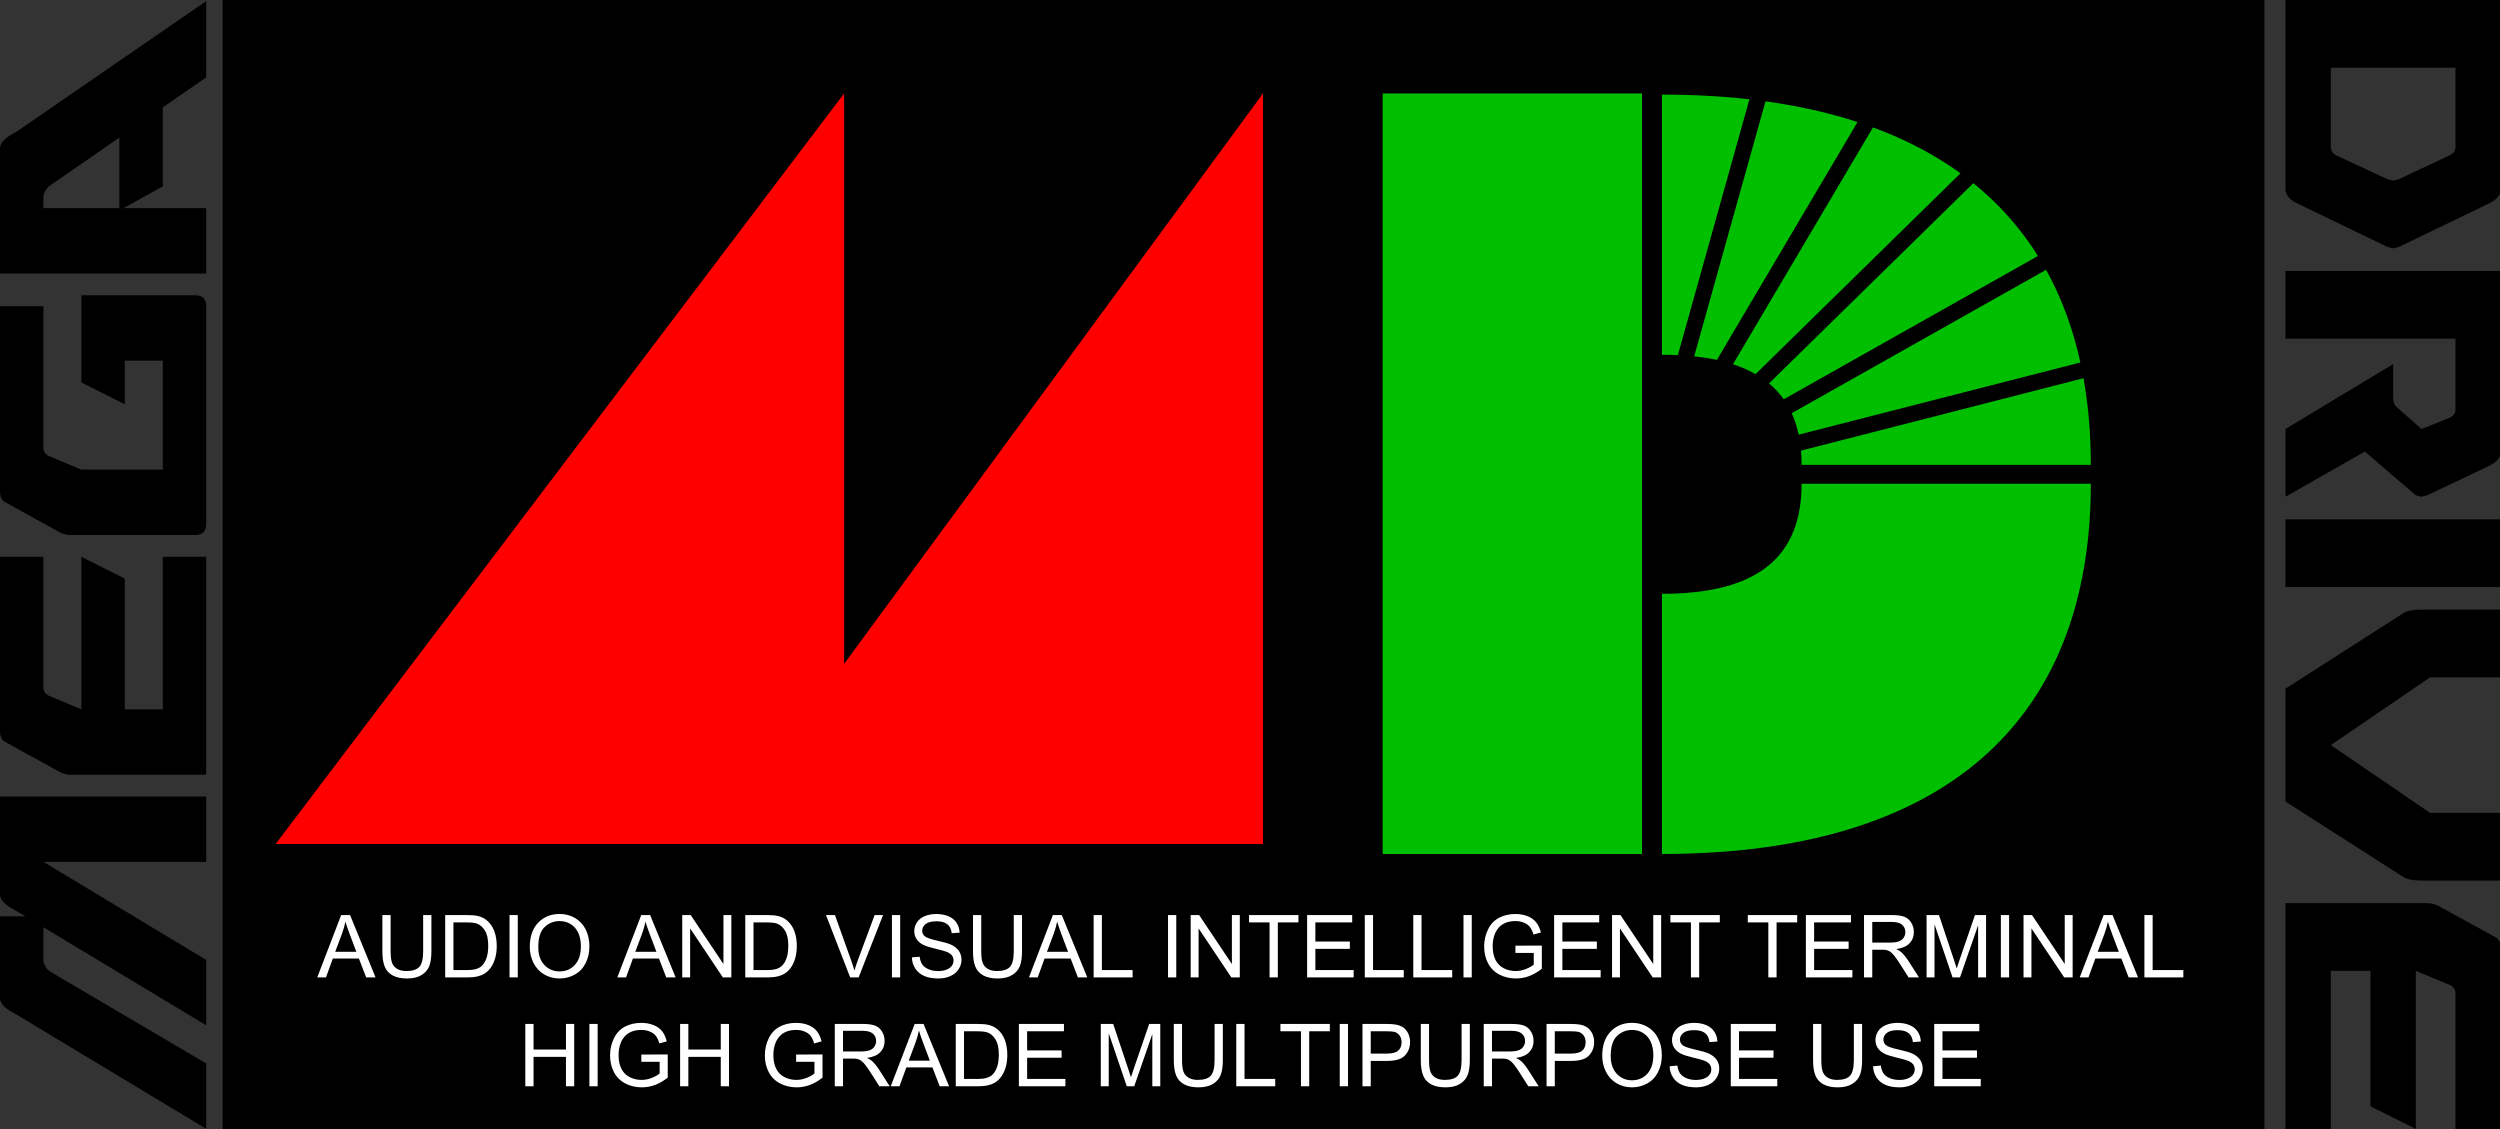 <?xml version="1.0" encoding="UTF-8" standalone="no"?>
<!-- Created with Inkscape (http://www.inkscape.org/) -->

<svg
   xmlns:dc="http://purl.org/dc/elements/1.1/"
   xmlns:cc="http://creativecommons.org/ns#"
   xmlns:rdf="http://www.w3.org/1999/02/22-rdf-syntax-ns#"
   xmlns:svg="http://www.w3.org/2000/svg"
   xmlns="http://www.w3.org/2000/svg"
   xmlns:sodipodi="http://sodipodi.sourceforge.net/DTD/sodipodi-0.dtd"
   xmlns:inkscape="http://www.inkscape.org/namespaces/inkscape"
   version="1.0"
   width="623.886"
   height="281.827"
   id="svg8071"
   sodipodi:version="0.32"
   inkscape:version="0.91 r13725"
   sodipodi:docname="logo_megadriveJP.svg"
   inkscape:output_extension="org.inkscape.output.svg.inkscape">
  <rect width="100%" height="100%" fill="#333333" stroke="none"/>
  <sodipodi:namedview
     inkscape:window-height="975"
     inkscape:window-width="1680"
     inkscape:pageshadow="2"
     inkscape:pageopacity="0.0"
     guidetolerance="10.0"
     gridtolerance="10.0"
     objecttolerance="10.0"
     borderopacity="1.0"
     bordercolor="#666666"
     pagecolor="#ffffff"
     id="base"
     showgrid="false"
     inkscape:zoom="0.87195393"
     inkscape:cx="184.06935"
     inkscape:cy="140.91333"
     inkscape:window-x="1671"
     inkscape:window-y="-9"
     inkscape:current-layer="svg8071"
     inkscape:window-maximized="1" />
  <defs
     id="defs8342">
    <inkscape:perspective
       sodipodi:type="inkscape:persp3d"
       inkscape:vp_x="0 : 140.91333 : 1"
       inkscape:vp_y="0 : 1000 : 0"
       inkscape:vp_z="623.88617 : 140.91333 : 1"
       inkscape:persp3d-origin="311.94308 : 93.94222 : 1"
       id="perspective7046" />
  </defs>
  <path
     d="M 55.558,-3.8191672e-14 C 55.558,-3.8191672e-14 55.558,281.808 55.558,281.808 C 55.558,281.808 565.105,281.808 565.105,281.808 C 565.105,281.808 565.105,-3.8191672e-14 565.105,-3.8191672e-14 C 565.105,-3.8191672e-14 55.558,-3.8191672e-14 55.558,-3.8191672e-14"
     id="path8073"
     style="fill:#000000;fill-opacity:1;stroke:none" />
  <path
     d=""
     id="path8075"
     style="fill:#000000;fill-opacity:1;fill-rule:nonzero;stroke:none" />
  <path
     d=""
     id="path8079"
     style="fill:#ff0101;fill-opacity:1;fill-rule:nonzero;stroke:none" />
  <path
     d=""
     id="path8097"
     style="fill:#00be00;fill-opacity:1;fill-rule:nonzero;stroke:none" />
  <path
     d=""
     id="path8101"
     style="fill:#ffffff;fill-opacity:1;fill-rule:nonzero;stroke:none" />
  <path
     d=""
     id="path8105"
     style="fill:#ffffff;fill-opacity:1;fill-rule:nonzero;stroke:none" />
  <path
     d=""
     id="path8109"
     style="fill:#ffffff;fill-opacity:1;fill-rule:nonzero;stroke:none" />
  <path
     d=""
     id="path8113"
     style="fill:#ffffff;fill-opacity:1;fill-rule:nonzero;stroke:none" />
  <path
     d=""
     id="path8117"
     style="fill:#ffffff;fill-opacity:1;fill-rule:nonzero;stroke:none" />
  <path
     d=""
     id="path8123"
     style="fill:#ffffff;fill-opacity:1;fill-rule:nonzero;stroke:none" />
  <path
     d=""
     id="path8129"
     style="fill:#ffffff;fill-opacity:1;fill-rule:nonzero;stroke:none" />
  <path
     d=""
     id="path8135"
     style="fill:#ffffff;fill-opacity:1;fill-rule:nonzero;stroke:none" />
  <path
     d=""
     id="path8139"
     style="fill:#ffffff;fill-opacity:1;fill-rule:nonzero;stroke:none" />
  <path
     d=""
     id="path8145"
     style="fill:#ffffff;fill-opacity:1;fill-rule:nonzero;stroke:none" />
  <path
     d=""
     id="path8149"
     style="fill:#ffffff;fill-opacity:1;fill-rule:nonzero;stroke:none" />
  <path
     d=""
     id="path8153"
     style="fill:#ffffff;fill-opacity:1;fill-rule:nonzero;stroke:none" />
  <path
     d=""
     id="path8157"
     style="fill:#ffffff;fill-opacity:1;fill-rule:nonzero;stroke:none" />
  <path
     d=""
     id="path8161"
     style="fill:#ffffff;fill-opacity:1;fill-rule:nonzero;stroke:none" />
  <path
     d=""
     id="path8165"
     style="fill:#ffffff;fill-opacity:1;fill-rule:nonzero;stroke:none" />
  <path
     d=""
     id="path8169"
     style="fill:#ffffff;fill-opacity:1;fill-rule:nonzero;stroke:none" />
  <path
     d=""
     id="path8175"
     style="fill:#ffffff;fill-opacity:1;fill-rule:nonzero;stroke:none" />
  <path
     d=""
     id="path8183"
     style="fill:#ffffff;fill-opacity:1;fill-rule:nonzero;stroke:none" />
  <path
     d=""
     id="path8187"
     style="fill:#ffffff;fill-opacity:1;fill-rule:nonzero;stroke:none" />
  <path
     d=""
     id="path8191"
     style="fill:#ffffff;fill-opacity:1;fill-rule:nonzero;stroke:none" />
  <path
     d=""
     id="path8195"
     style="fill:#ffffff;fill-opacity:1;fill-rule:nonzero;stroke:none" />
  <path
     d=""
     id="path8199"
     style="fill:#ffffff;fill-opacity:1;fill-rule:nonzero;stroke:none" />
  <path
     d=""
     id="path8203"
     style="fill:#ffffff;fill-opacity:1;fill-rule:nonzero;stroke:none" />
  <path
     d=""
     id="path8207"
     style="fill:#ffffff;fill-opacity:1;fill-rule:nonzero;stroke:none" />
  <path
     d=""
     id="path8213"
     style="fill:#ffffff;fill-opacity:1;fill-rule:nonzero;stroke:none" />
  <path
     d=""
     id="path8217"
     style="fill:#ffffff;fill-opacity:1;fill-rule:nonzero;stroke:none" />
  <path
     d=""
     id="path8221"
     style="fill:#ffffff;fill-opacity:1;fill-rule:nonzero;stroke:none" />
  <path
     d=""
     id="path8227"
     style="fill:#ffffff;fill-opacity:1;fill-rule:nonzero;stroke:none" />
  <path
     d=""
     id="path8231"
     style="fill:#ffffff;fill-opacity:1;fill-rule:nonzero;stroke:none" />
  <path
     d=""
     id="path8235"
     style="fill:#ffffff;fill-opacity:1;fill-rule:nonzero;stroke:none" />
  <path
     d=""
     id="path8239"
     style="fill:#ffffff;fill-opacity:1;fill-rule:nonzero;stroke:none" />
  <path
     d=""
     id="path8243"
     style="fill:#ffffff;fill-opacity:1;fill-rule:nonzero;stroke:none" />
  <path
     d=""
     id="path8247"
     style="fill:#ffffff;fill-opacity:1;fill-rule:nonzero;stroke:none" />
  <path
     d=""
     id="path8251"
     style="fill:#ffffff;fill-opacity:1;fill-rule:nonzero;stroke:none" />
  <path
     d=""
     id="path8255"
     style="fill:#ffffff;fill-opacity:1;fill-rule:nonzero;stroke:none" />
  <path
     d=""
     id="path8259"
     style="fill:#ffffff;fill-opacity:1;fill-rule:nonzero;stroke:none" />
  <path
     d=""
     id="path8263"
     style="fill:#ffffff;fill-opacity:1;fill-rule:nonzero;stroke:none" />
  <path
     d=""
     id="path8267"
     style="fill:#ffffff;fill-opacity:1;fill-rule:nonzero;stroke:none" />
  <path
     d=""
     id="path8271"
     style="fill:#ffffff;fill-opacity:1;fill-rule:nonzero;stroke:none" />
  <path
     d=""
     id="path8275"
     style="fill:#ffffff;fill-opacity:1;fill-rule:nonzero;stroke:none" />
  <path
     d=""
     id="path8279"
     style="fill:#ffffff;fill-opacity:1;fill-rule:nonzero;stroke:none" />
  <path
     d=""
     id="path8283"
     style="fill:#ffffff;fill-opacity:1;fill-rule:nonzero;stroke:none" />
  <path
     d=""
     id="path8289"
     style="fill:#ffffff;fill-opacity:1;fill-rule:nonzero;stroke:none" />
  <path
     d=""
     id="path8293"
     style="fill:#ffffff;fill-opacity:1;fill-rule:nonzero;stroke:none" />
  <path
     d=""
     id="path8297"
     style="fill:#ffffff;fill-opacity:1;fill-rule:nonzero;stroke:none" />
  <path
     d=""
     id="path8301"
     style="fill:#ffffff;fill-opacity:1;fill-rule:nonzero;stroke:none" />
  <path
     d=""
     id="path8307"
     style="fill:#ffffff;fill-opacity:1;fill-rule:nonzero;stroke:none" />
  <path
     d=""
     id="path8311"
     style="fill:#ffffff;fill-opacity:1;fill-rule:nonzero;stroke:none" />
  <path
     d=""
     id="path8319"
     style="fill:#ffffff;fill-opacity:1;fill-rule:nonzero;stroke:none" />
  <path
     d=""
     id="path8323"
     style="fill:#ffffff;fill-opacity:1;fill-rule:nonzero;stroke:none" />
  <path
     d=""
     id="path8329"
     style="fill:#ffffff;fill-opacity:1;fill-rule:nonzero;stroke:none" />
  <path
     d=""
     id="path8333"
     style="fill:#ffffff;fill-opacity:1;fill-rule:nonzero;stroke:none" />
  <path
     transform="matrix(0,-1.002,0.998,0,0,0)"
     style="font-size:69.469px;font-style:normal;font-weight:normal;fill:#000000;fill-opacity:1;font-family:NiseMegaDrive"
     d="M -281.139,51.559 L -252.646,4.07 C -251.289,1.357 -249.932,5.4241121e-05 -248.575,2.682209e-06 L -228.223,2.682209e-06 L -228.223,6.309 L -226.866,4.07 C -225.51,1.357 -224.153,5.4241121e-05 -222.796,2.682209e-06 L -198.373,2.682209e-06 L -198.373,51.559 L -214.655,51.559 L -214.655,10.855 L -239.078,51.559 L -255.359,51.559 L -230.937,10.855 L -239.078,10.855 C -239.982,10.855 -240.887,11.307 -241.791,12.211 L -264.857,51.559 L -281.139,51.559 z M -176.664,31.207 L -176.664,40.704 L -138.674,40.704 L -138.674,51.559 L -192.946,51.559 L -192.946,17.639 C -192.946,16.734 -192.72,15.83 -192.268,14.925 L -184.805,1.357 C -184.353,0.452 -183.448,5.4241121e-05 -182.092,2.682209e-06 L -138.674,2.682209e-06 L -138.674,10.855 L -171.237,10.855 C -172.142,10.855 -172.82,11.307 -173.272,12.211 L -176.664,20.352 L -138.674,20.352 L -144.101,31.207 L -176.664,31.207 z M -116.965,40.704 L -89.828,40.704 L -89.828,31.207 L -100.683,31.207 L -95.255,20.352 L -73.546,20.352 L -73.546,48.845 C -73.547,50.654 -74.451,51.559 -76.26,51.559 L -130.533,51.559 C -132.342,51.559 -133.246,50.654 -133.246,48.845 L -133.246,17.639 C -133.246,16.734 -133.02,15.83 -132.568,14.925 L -125.105,1.357 C -124.653,0.452 -123.749,5.4241121e-05 -122.392,2.682209e-06 L -76.26,2.682209e-06 L -76.26,10.855 L -111.537,10.855 C -112.442,10.855 -113.12,11.307 -113.572,12.211 L -116.965,20.352 L -116.965,40.704 z M -0.279,51.559 L -19.274,51.559 L -26.736,40.704 L -46.41,40.704 L -51.837,30.868 L -51.837,51.559 L -68.119,51.559 L -68.119,2.682209e-06 L -36.913,2.682209e-06 C -35.556,5.4241121e-05 -34.199,1.357 -32.842,4.07 L -0.279,51.559 z M -34.267,29.85 L -46.41,12.211 C -47.315,11.307 -48.219,10.855 -49.124,10.855 L -51.837,10.855 L -51.837,29.85 L -34.267,29.85 z"
     id="text8337" />
  <path
     transform="matrix(0,0.998,-1.002,0,0,0)"
     style="font-size:72.268px;font-style:normal;font-weight:normal;fill:#000000;fill-opacity:1;font-family:NiseMegaDrive"
     d="M 16.938,-580.505 L 36.698,-580.505 C 37.639,-580.505 38.345,-580.929 38.816,-581.775 L 44.814,-594.62 L 45.167,-596.031 L 44.814,-597.443 L 38.816,-610.146 C 38.345,-611.087 37.639,-611.558 36.698,-611.558 L 16.938,-611.558 L 16.938,-580.505 z M 1.0751142e-05,-622.85 L 47.285,-622.85 C 48.696,-622.849 49.872,-621.908 50.813,-620.027 L 61.752,-597.443 L 62.105,-596.031 L 61.752,-594.62 L 50.813,-572.036 C 49.872,-570.154 48.696,-569.213 47.285,-569.213 L 1.0751142e-05,-569.213 L 1.0751142e-05,-622.85 z M 67.751,-622.85 L 112.918,-622.85 C 114.33,-622.849 115.506,-621.908 116.447,-620.027 L 123.857,-604.5 L 124.21,-603.089 L 123.857,-601.677 L 112.918,-588.974 L 124.21,-569.213 L 107.272,-569.213 L 91.04,-596.031 L 99.509,-596.031 C 100.45,-596.031 101.156,-596.267 101.626,-596.737 L 107.272,-603.089 L 104.449,-610.146 C 103.979,-611.087 103.273,-611.558 102.332,-611.558 L 84.689,-611.558 L 84.689,-569.213 L 67.751,-569.213 L 67.751,-622.85 z M 146.794,-569.213 L 129.856,-569.213 L 129.856,-622.85 L 146.794,-622.85 L 146.794,-569.213 z M 169.377,-605.206 L 186.315,-580.505 L 203.253,-605.206 L 203.253,-622.85 L 220.191,-622.85 L 220.191,-603.089 C 220.191,-601.207 219.955,-599.795 219.485,-598.854 L 200.43,-569.213 L 172.2,-569.213 L 153.145,-598.854 C 152.675,-599.795 152.44,-601.207 152.44,-603.089 L 152.44,-622.85 L 169.377,-622.85 L 169.377,-605.206 z M 242.774,-590.385 L 242.774,-580.505 L 282.296,-580.505 L 282.296,-569.213 L 225.837,-569.213 L 225.837,-604.5 C 225.837,-605.441 226.072,-606.382 226.542,-607.323 L 234.305,-621.438 C 234.776,-622.379 235.717,-622.849 237.128,-622.85 L 282.296,-622.85 L 282.296,-611.558 L 248.42,-611.558 C 247.479,-611.558 246.773,-611.087 246.303,-610.146 L 242.774,-601.677 L 282.296,-601.677 L 276.65,-590.385 L 242.774,-590.385 z"
     id="text8339" />
  <g
     transform="matrix(1.037,0,0,1.037,-80.535,-221.017)"
     id="g8899">
    <path
       d="M 143.99,416.235 C 143.99,416.235 280.799,235.624 280.799,235.624 C 280.799,235.624 280.799,372.888 280.799,372.888 C 280.799,372.888 381.605,235.624 381.605,235.624 C 381.605,235.624 381.605,416.235 381.605,416.235 C 381.605,416.235 143.99,416.235 143.99,416.235"
       id="path8077"
       style="fill:#ff0000;fill-opacity:1;stroke:none" />
    <path
       d="M 410.407,418.643 C 410.407,418.643 410.407,235.624 410.407,235.624 C 410.407,235.624 472.811,235.624 472.811,235.624 C 472.811,235.624 472.811,418.643 472.811,418.643 C 472.811,418.643 410.407,418.643 410.407,418.643"
       id="path8081"
       style="fill:#00be00;fill-opacity:1;stroke:none" />
    <path
       d="M 477.611,418.643 C 477.611,418.643 477.611,356.031 477.611,356.031 C 501.613,356.031 511.213,346.399 511.213,329.542 C 511.213,329.542 580.818,329.542 580.818,329.542 C 580.818,387.337 544.816,418.643 477.611,418.643"
       id="path8083"
       style="fill:#00be00;fill-opacity:1;stroke:none" />
    <path
       d="M 477.611,235.898 C 477.611,235.898 477.611,298.51 477.611,298.51 C 501.613,298.51 511.214,308.142 511.214,324.999 C 511.214,324.999 580.818,324.999 580.818,324.999 C 580.818,267.204 544.816,235.898 477.611,235.898"
       id="path8858"
       style="fill:#00be00;fill-opacity:1;stroke:none" />
    <path
       d="M 504.121,224.663 C 485.741,290.39 485.741,290.39 485.741,290.39 L 481.982,303.834"
       id="path8868"
       style="fill:none;fill-rule:evenodd;stroke:#000000;stroke-width:3.859;stroke-linecap:butt;stroke-linejoin:miter;stroke-miterlimit:4;stroke-dasharray:none;stroke-opacity:1" />
    <path
       d="M 531.675,234.452 C 496.966,293.166 496.966,293.166 496.966,293.166 L 489.867,305.176"
       id="path8870"
       style="fill:none;fill-rule:evenodd;stroke:#000000;stroke-width:3.859;stroke-linecap:butt;stroke-linejoin:miter;stroke-miterlimit:4;stroke-dasharray:none;stroke-opacity:1" />
    <path
       d="M 552.593,254.461 C 503.921,302.162 503.921,302.162 503.921,302.162 L 493.965,311.919"
       id="path8872"
       style="fill:none;fill-rule:evenodd;stroke:#000000;stroke-width:3.859;stroke-linecap:butt;stroke-linejoin:miter;stroke-miterlimit:4;stroke-dasharray:none;stroke-opacity:1" />
    <path
       d="M 573.978,273.631 C 514.66,307.067 514.66,307.067 514.66,307.067 L 502.527,313.906"
       id="path8874"
       style="fill:none;fill-rule:evenodd;stroke:#000000;stroke-width:3.859;stroke-linecap:butt;stroke-linejoin:miter;stroke-miterlimit:4;stroke-dasharray:none;stroke-opacity:1" />
    <path
       d="M 586.179,300.333 C 520.257,317.226 520.257,317.226 520.257,317.226 L 506.773,320.681"
       id="path8876"
       style="fill:none;fill-rule:evenodd;stroke:#000000;stroke-width:3.859;stroke-linecap:butt;stroke-linejoin:miter;stroke-miterlimit:4;stroke-dasharray:none;stroke-opacity:1" />
  </g>
  <path
     style="font-size:21.735px;font-style:normal;font-weight:normal;fill:#ffffff;fill-opacity:1;stroke:none;stroke-width:1px;stroke-linecap:butt;stroke-linejoin:miter;stroke-opacity:1;font-family:Bitstream Vera Sans"
     d="M 79.165,243.919 L 85.14,228.36 L 87.358,228.36 L 93.726,243.919 L 91.38,243.919 L 89.565,239.207 L 83.06,239.207 L 81.351,243.919 L 79.165,243.919 z M 83.654,237.53 L 88.929,237.53 L 87.305,233.221 C 86.81,231.912 86.442,230.837 86.201,229.995 C 86.003,230.992 85.724,231.983 85.363,232.966 L 83.654,237.53 z M 105.601,228.36 L 107.66,228.36 L 107.66,237.349 C 107.66,238.913 107.483,240.155 107.13,241.074 C 106.776,241.994 106.137,242.742 105.214,243.319 C 104.291,243.896 103.079,244.184 101.579,244.184 C 100.122,244.184 98.929,243.933 98.003,243.43 C 97.076,242.928 96.414,242.201 96.018,241.25 C 95.622,240.298 95.424,238.998 95.424,237.349 L 95.424,228.36 L 97.483,228.36 L 97.483,237.339 C 97.483,238.69 97.608,239.686 97.859,240.326 C 98.111,240.967 98.542,241.46 99.154,241.807 C 99.766,242.153 100.514,242.327 101.399,242.327 C 102.913,242.327 103.992,241.984 104.636,241.297 C 105.279,240.611 105.601,239.292 105.601,237.339 L 105.601,228.36 z M 111.099,243.919 L 111.099,228.36 L 116.458,228.36 C 117.668,228.36 118.591,228.435 119.228,228.583 C 120.12,228.788 120.88,229.16 121.51,229.698 C 122.331,230.391 122.944,231.277 123.351,232.356 C 123.758,233.435 123.961,234.668 123.961,236.055 C 123.961,237.236 123.823,238.283 123.548,239.196 C 123.272,240.109 122.918,240.864 122.486,241.462 C 122.055,242.06 121.582,242.53 121.07,242.873 C 120.557,243.216 119.937,243.476 119.212,243.653 C 118.487,243.83 117.654,243.919 116.713,243.919 L 111.099,243.919 z M 113.158,242.083 L 116.479,242.083 C 117.505,242.083 118.31,241.987 118.894,241.796 C 119.478,241.605 119.943,241.336 120.289,240.99 C 120.778,240.501 121.158,239.845 121.43,239.021 C 121.703,238.197 121.839,237.197 121.839,236.023 C 121.839,234.395 121.572,233.145 121.038,232.271 C 120.503,231.397 119.854,230.812 119.09,230.515 C 118.538,230.303 117.65,230.196 116.426,230.196 L 113.158,230.196 L 113.158,242.083 z M 127.156,243.919 L 127.156,228.36 L 129.215,228.36 L 129.215,243.919 L 127.156,243.919 z M 132.208,236.341 C 132.208,233.759 132.901,231.737 134.288,230.276 C 135.674,228.815 137.464,228.084 139.658,228.084 C 141.094,228.084 142.389,228.428 143.542,229.114 C 144.695,229.8 145.574,230.757 146.179,231.985 C 146.784,233.212 147.087,234.604 147.087,236.161 C 147.087,237.739 146.768,239.15 146.132,240.395 C 145.495,241.64 144.593,242.583 143.425,243.224 C 142.258,243.864 140.999,244.184 139.647,244.184 C 138.183,244.184 136.874,243.83 135.72,243.123 C 134.567,242.415 133.693,241.449 133.099,240.225 C 132.505,239.001 132.208,237.707 132.208,236.341 L 132.208,236.341 z M 134.33,236.373 C 134.33,238.248 134.834,239.725 135.842,240.804 C 136.851,241.883 138.115,242.422 139.637,242.422 C 141.186,242.422 142.461,241.877 143.462,240.788 C 144.464,239.698 144.964,238.152 144.964,236.15 C 144.964,234.884 144.75,233.778 144.322,232.834 C 143.894,231.889 143.268,231.157 142.444,230.637 C 141.619,230.117 140.694,229.857 139.668,229.857 C 138.211,229.857 136.957,230.357 135.906,231.358 C 134.855,232.36 134.33,234.031 134.33,236.373 L 134.33,236.373 z M 154.049,243.919 L 160.024,228.36 L 162.242,228.36 L 168.609,243.919 L 166.264,243.919 L 164.449,239.207 L 157.944,239.207 L 156.235,243.919 L 154.049,243.919 z M 158.538,237.53 L 163.812,237.53 L 162.189,233.221 C 161.693,231.912 161.326,230.837 161.085,229.995 C 160.887,230.992 160.607,231.983 160.247,232.966 L 158.538,237.53 z M 170.254,243.919 L 170.254,228.36 L 172.366,228.36 L 180.538,240.576 L 180.538,228.36 L 182.512,228.36 L 182.512,243.919 L 180.4,243.919 L 172.228,231.693 L 172.228,243.919 L 170.254,243.919 z M 185.983,243.919 L 185.983,228.36 L 191.342,228.36 C 192.552,228.36 193.475,228.435 194.112,228.583 C 195.003,228.788 195.764,229.16 196.394,229.698 C 197.214,230.391 197.828,231.277 198.235,232.356 C 198.642,233.435 198.845,234.668 198.845,236.055 C 198.845,237.236 198.707,238.283 198.431,239.196 C 198.155,240.109 197.802,240.864 197.37,241.462 C 196.938,242.06 196.466,242.53 195.953,242.873 C 195.44,243.216 194.821,243.476 194.096,243.653 C 193.371,243.83 192.538,243.919 191.597,243.919 L 185.983,243.919 z M 188.041,242.083 L 191.363,242.083 C 192.389,242.083 193.194,241.987 193.778,241.796 C 194.361,241.605 194.826,241.336 195.173,240.99 C 195.661,240.501 196.042,239.845 196.314,239.021 C 196.586,238.197 196.723,237.197 196.723,236.023 C 196.723,234.395 196.456,233.145 195.921,232.271 C 195.387,231.397 194.738,230.812 193.974,230.515 C 193.422,230.303 192.534,230.196 191.31,230.196 L 188.041,230.196 L 188.041,242.083 z M 212.164,243.919 L 206.136,228.36 L 208.365,228.36 L 212.408,239.663 C 212.734,240.569 213.006,241.418 213.225,242.21 C 213.466,241.361 213.746,240.512 214.064,239.663 L 218.267,228.36 L 220.368,228.36 L 214.276,243.919 L 212.164,243.919 z M 222.586,243.919 L 222.586,228.36 L 224.645,228.36 L 224.645,243.919 L 222.586,243.919 z M 227.563,238.92 L 229.505,238.75 C 229.597,239.529 229.811,240.167 230.148,240.666 C 230.484,241.165 231.005,241.568 231.713,241.876 C 232.42,242.184 233.216,242.337 234.101,242.337 C 234.886,242.337 235.58,242.221 236.181,241.987 C 236.782,241.754 237.23,241.434 237.523,241.027 C 237.817,240.62 237.964,240.176 237.964,239.695 C 237.964,239.207 237.822,238.78 237.539,238.416 C 237.256,238.052 236.789,237.746 236.138,237.498 C 235.721,237.335 234.798,237.082 233.369,236.739 C 231.939,236.396 230.938,236.072 230.365,235.768 C 229.622,235.379 229.069,234.896 228.704,234.319 C 228.34,233.743 228.158,233.097 228.158,232.383 C 228.158,231.597 228.381,230.863 228.826,230.18 C 229.272,229.498 229.923,228.979 230.779,228.626 C 231.635,228.272 232.587,228.095 233.634,228.095 C 234.787,228.095 235.804,228.281 236.685,228.652 C 237.566,229.024 238.243,229.57 238.717,230.292 C 239.191,231.014 239.446,231.831 239.482,232.743 L 237.508,232.892 C 237.401,231.909 237.042,231.166 236.43,230.663 C 235.818,230.161 234.914,229.91 233.719,229.91 C 232.474,229.91 231.566,230.138 230.997,230.594 C 230.427,231.051 230.142,231.601 230.142,232.245 C 230.142,232.804 230.344,233.263 230.747,233.624 C 231.143,233.985 232.178,234.355 233.851,234.733 C 235.525,235.112 236.673,235.443 237.295,235.726 C 238.201,236.143 238.869,236.672 239.301,237.312 C 239.733,237.953 239.948,238.69 239.948,239.525 C 239.948,240.353 239.711,241.133 239.237,241.865 C 238.763,242.597 238.082,243.167 237.194,243.574 C 236.306,243.981 235.307,244.184 234.196,244.184 C 232.788,244.184 231.609,243.979 230.657,243.568 C 229.705,243.158 228.959,242.541 228.418,241.717 C 227.876,240.892 227.592,239.96 227.563,238.92 L 227.563,238.92 z M 252.992,228.36 L 255.05,228.36 L 255.05,237.349 C 255.05,238.913 254.874,240.155 254.52,241.074 C 254.166,241.994 253.527,242.742 252.604,243.319 C 251.681,243.896 250.469,244.184 248.969,244.184 C 247.512,244.184 246.32,243.933 245.393,243.43 C 244.466,242.928 243.804,242.201 243.408,241.25 C 243.012,240.298 242.814,238.998 242.814,237.349 L 242.814,228.36 L 244.873,228.36 L 244.873,237.339 C 244.873,238.69 244.998,239.686 245.25,240.326 C 245.501,240.967 245.932,241.46 246.544,241.807 C 247.156,242.153 247.904,242.327 248.789,242.327 C 250.303,242.327 251.382,241.984 252.026,241.297 C 252.67,240.611 252.992,239.292 252.992,237.339 L 252.992,228.36 z M 256.78,243.919 L 262.755,228.36 L 264.973,228.36 L 271.341,243.919 L 268.996,243.919 L 267.181,239.207 L 260.675,239.207 L 258.967,243.919 L 256.78,243.919 z M 261.269,237.53 L 266.544,237.53 L 264.92,233.221 C 264.425,231.912 264.057,230.837 263.817,229.995 C 263.618,230.992 263.339,231.983 262.978,232.966 L 261.269,237.53 z M 272.922,243.919 L 272.922,228.36 L 274.981,228.36 L 274.981,242.083 L 282.644,242.083 L 282.644,243.919 L 272.922,243.919 z M 291.484,243.919 L 291.484,228.36 L 293.543,228.36 L 293.543,243.919 L 291.484,243.919 z M 297.141,243.919 L 297.141,228.36 L 299.253,228.36 L 307.424,240.576 L 307.424,228.36 L 309.398,228.36 L 309.398,243.919 L 307.286,243.919 L 299.115,231.693 L 299.115,243.919 L 297.141,243.919 z M 316.827,243.919 L 316.827,230.196 L 311.701,230.196 L 311.701,228.36 L 324.033,228.36 L 324.033,230.196 L 318.886,230.196 L 318.886,243.919 L 316.827,243.919 z M 326.198,243.919 L 326.198,228.36 L 337.448,228.36 L 337.448,230.196 L 328.257,230.196 L 328.257,234.962 L 336.864,234.962 L 336.864,236.787 L 328.257,236.787 L 328.257,242.083 L 337.809,242.083 L 337.809,243.919 L 326.198,243.919 z M 340.589,243.919 L 340.589,228.36 L 342.648,228.36 L 342.648,242.083 L 350.311,242.083 L 350.311,243.919 L 340.589,243.919 z M 352.688,243.919 L 352.688,228.36 L 354.747,228.36 L 354.747,242.083 L 362.409,242.083 L 362.409,243.919 L 352.688,243.919 z M 365.222,243.919 L 365.222,228.36 L 367.28,228.36 L 367.28,243.919 L 365.222,243.919 z M 378.18,237.816 L 378.18,235.991 L 384.77,235.98 L 384.77,241.754 C 383.759,242.56 382.715,243.167 381.64,243.574 C 380.564,243.981 379.46,244.184 378.328,244.184 C 376.8,244.184 375.412,243.857 374.163,243.202 C 372.914,242.548 371.971,241.602 371.335,240.363 C 370.698,239.125 370.379,237.742 370.379,236.214 C 370.379,234.7 370.696,233.286 371.329,231.974 C 371.962,230.662 372.873,229.687 374.062,229.05 C 375.251,228.413 376.62,228.095 378.169,228.095 C 379.294,228.095 380.311,228.277 381.22,228.642 C 382.129,229.006 382.842,229.514 383.359,230.165 C 383.875,230.815 384.268,231.664 384.537,232.712 L 382.68,233.221 C 382.446,232.429 382.156,231.806 381.809,231.353 C 381.463,230.9 380.967,230.538 380.324,230.265 C 379.68,229.993 378.965,229.857 378.18,229.857 C 377.239,229.857 376.425,230 375.739,230.287 C 375.053,230.573 374.499,230.95 374.078,231.417 C 373.657,231.884 373.33,232.397 373.096,232.956 C 372.7,233.918 372.502,234.962 372.502,236.086 C 372.502,237.473 372.741,238.634 373.218,239.567 C 373.696,240.501 374.391,241.195 375.304,241.648 C 376.216,242.1 377.186,242.327 378.212,242.327 C 379.103,242.327 379.973,242.155 380.822,241.812 C 381.671,241.469 382.315,241.103 382.754,240.714 L 382.754,237.816 L 378.18,237.816 z M 387.837,243.919 L 387.837,228.36 L 399.087,228.36 L 399.087,230.196 L 389.896,230.196 L 389.896,234.962 L 398.503,234.962 L 398.503,236.787 L 389.896,236.787 L 389.896,242.083 L 399.448,242.083 L 399.448,243.919 L 387.837,243.919 z M 402.292,243.919 L 402.292,228.36 L 404.404,228.36 L 412.576,240.576 L 412.576,228.36 L 414.55,228.36 L 414.55,243.919 L 412.438,243.919 L 404.266,231.693 L 404.266,243.919 L 402.292,243.919 z M 421.979,243.919 L 421.979,230.196 L 416.853,230.196 L 416.853,228.36 L 429.185,228.36 L 429.185,230.196 L 424.038,230.196 L 424.038,243.919 L 421.979,243.919 z M 441.294,243.919 L 441.294,230.196 L 436.168,230.196 L 436.168,228.36 L 448.5,228.36 L 448.5,230.196 L 443.353,230.196 L 443.353,243.919 L 441.294,243.919 z M 450.665,243.919 L 450.665,228.36 L 461.915,228.36 L 461.915,230.196 L 452.724,230.196 L 452.724,234.962 L 461.331,234.962 L 461.331,236.787 L 452.724,236.787 L 452.724,242.083 L 462.275,242.083 L 462.275,243.919 L 450.665,243.919 z M 465.173,243.919 L 465.173,228.36 L 472.071,228.36 C 473.458,228.36 474.512,228.5 475.234,228.78 C 475.955,229.059 476.532,229.553 476.963,230.26 C 477.395,230.968 477.611,231.749 477.611,232.605 C 477.611,233.709 477.254,234.64 476.539,235.397 C 475.824,236.154 474.721,236.635 473.228,236.84 C 473.773,237.102 474.186,237.36 474.469,237.615 C 475.071,238.167 475.64,238.856 476.178,239.684 L 478.884,243.919 L 476.295,243.919 L 474.236,240.682 C 473.635,239.748 473.139,239.033 472.75,238.538 C 472.361,238.043 472.013,237.696 471.705,237.498 C 471.397,237.3 471.084,237.162 470.766,237.084 C 470.532,237.035 470.15,237.01 469.619,237.01 L 467.232,237.01 L 467.232,243.919 L 465.173,243.919 z M 467.232,235.227 L 471.657,235.227 C 472.598,235.227 473.334,235.13 473.865,234.935 C 474.395,234.74 474.798,234.429 475.074,234.001 C 475.35,233.573 475.488,233.108 475.488,232.605 C 475.488,231.87 475.221,231.265 474.687,230.791 C 474.153,230.317 473.309,230.08 472.156,230.08 L 467.232,230.08 L 467.232,235.227 z M 480.784,243.919 L 480.784,228.36 L 483.883,228.36 L 487.566,239.376 C 487.905,240.402 488.153,241.17 488.308,241.679 C 488.485,241.113 488.761,240.282 489.136,239.185 L 492.861,228.36 L 495.631,228.36 L 495.631,243.919 L 493.647,243.919 L 493.647,230.897 L 489.126,243.919 L 487.268,243.919 L 482.769,230.674 L 482.769,243.919 L 480.784,243.919 z M 499.325,243.919 L 499.325,228.36 L 501.383,228.36 L 501.383,243.919 L 499.325,243.919 z M 504.981,243.919 L 504.981,228.36 L 507.093,228.36 L 515.265,240.576 L 515.265,228.36 L 517.239,228.36 L 517.239,243.919 L 515.127,243.919 L 506.955,231.693 L 506.955,243.919 L 504.981,243.919 z M 519.001,243.919 L 524.976,228.36 L 527.194,228.36 L 533.561,243.919 L 531.216,243.919 L 529.401,239.207 L 522.896,239.207 L 521.187,243.919 L 519.001,243.919 z M 523.49,237.53 L 528.764,237.53 L 527.141,233.221 C 526.645,231.912 526.277,230.837 526.037,229.995 C 525.839,230.992 525.559,231.983 525.198,232.966 L 523.49,237.53 z M 535.143,243.919 L 535.143,228.36 L 537.202,228.36 L 537.202,242.083 L 544.864,242.083 L 544.864,243.919 L 535.143,243.919 z M 131.093,271.087 L 131.093,255.529 L 133.152,255.529 L 133.152,261.918 L 141.239,261.918 L 141.239,255.529 L 143.298,255.529 L 143.298,271.087 L 141.239,271.087 L 141.239,263.754 L 133.152,263.754 L 133.152,271.087 L 131.093,271.087 z M 147.087,271.087 L 147.087,255.529 L 149.146,255.529 L 149.146,271.087 L 147.087,271.087 z M 160.045,264.985 L 160.045,263.16 L 166.635,263.149 L 166.635,268.922 C 165.624,269.729 164.58,270.336 163.505,270.742 C 162.429,271.149 161.326,271.353 160.193,271.353 C 158.665,271.353 157.277,271.025 156.028,270.371 C 154.779,269.717 153.836,268.77 153.2,267.532 C 152.563,266.294 152.245,264.911 152.245,263.382 C 152.245,261.868 152.561,260.455 153.194,259.143 C 153.828,257.83 154.739,256.856 155.927,256.219 C 157.116,255.582 158.485,255.264 160.034,255.264 C 161.159,255.264 162.176,255.446 163.085,255.81 C 163.995,256.175 164.707,256.682 165.224,257.333 C 165.74,257.984 166.133,258.833 166.402,259.88 L 164.545,260.39 C 164.311,259.597 164.021,258.975 163.674,258.522 C 163.328,258.069 162.833,257.706 162.189,257.434 C 161.545,257.162 160.83,257.025 160.045,257.025 C 159.104,257.025 158.29,257.169 157.604,257.455 C 156.918,257.742 156.364,258.119 155.943,258.586 C 155.522,259.053 155.195,259.565 154.961,260.124 C 154.565,261.087 154.367,262.13 154.367,263.255 C 154.367,264.642 154.606,265.802 155.083,266.736 C 155.561,267.67 156.256,268.363 157.169,268.816 C 158.082,269.269 159.051,269.495 160.077,269.495 C 160.968,269.495 161.838,269.324 162.687,268.981 C 163.536,268.638 164.18,268.271 164.619,267.882 L 164.619,264.985 L 160.045,264.985 z M 169.724,271.087 L 169.724,255.529 L 171.783,255.529 L 171.783,261.918 L 179.87,261.918 L 179.87,255.529 L 181.928,255.529 L 181.928,271.087 L 179.87,271.087 L 179.87,263.754 L 171.783,263.754 L 171.783,271.087 L 169.724,271.087 z M 198.675,264.985 L 198.675,263.16 L 205.266,263.149 L 205.266,268.922 C 204.254,269.729 203.211,270.336 202.135,270.742 C 201.06,271.149 199.956,271.353 198.824,271.353 C 197.296,271.353 195.907,271.025 194.658,270.371 C 193.41,269.717 192.467,268.77 191.83,267.532 C 191.193,266.294 190.875,264.911 190.875,263.382 C 190.875,261.868 191.192,260.455 191.825,259.143 C 192.458,257.83 193.369,256.856 194.558,256.219 C 195.746,255.582 197.115,255.264 198.665,255.264 C 199.79,255.264 200.807,255.446 201.716,255.81 C 202.625,256.175 203.338,256.682 203.854,257.333 C 204.371,257.984 204.764,258.833 205.032,259.88 L 203.175,260.39 C 202.942,259.597 202.652,258.975 202.305,258.522 C 201.958,258.069 201.463,257.706 200.819,257.434 C 200.175,257.162 199.461,257.025 198.675,257.025 C 197.734,257.025 196.921,257.169 196.234,257.455 C 195.548,257.742 194.995,258.119 194.574,258.586 C 194.153,259.053 193.825,259.565 193.592,260.124 C 193.196,261.087 192.998,262.13 192.998,263.255 C 192.998,264.642 193.236,265.802 193.714,266.736 C 194.191,267.67 194.887,268.363 195.799,268.816 C 196.712,269.269 197.681,269.495 198.707,269.495 C 199.599,269.495 200.469,269.324 201.318,268.981 C 202.167,268.638 202.811,268.271 203.249,267.882 L 203.249,264.985 L 198.675,264.985 z M 208.322,271.087 L 208.322,255.529 L 215.221,255.529 C 216.607,255.529 217.662,255.669 218.383,255.948 C 219.105,256.228 219.682,256.721 220.113,257.429 C 220.545,258.136 220.761,258.918 220.761,259.774 C 220.761,260.878 220.403,261.808 219.689,262.565 C 218.974,263.322 217.87,263.803 216.377,264.009 C 216.922,264.27 217.336,264.529 217.619,264.783 C 218.221,265.335 218.79,266.025 219.328,266.853 L 222.034,271.087 L 219.445,271.087 L 217.386,267.85 C 216.784,266.917 216.289,266.202 215.9,265.707 C 215.511,265.211 215.162,264.865 214.855,264.667 C 214.547,264.469 214.234,264.331 213.915,264.253 C 213.682,264.203 213.3,264.178 212.769,264.178 L 210.381,264.178 L 210.381,271.087 L 208.322,271.087 z M 210.381,262.396 L 214.807,262.396 C 215.748,262.396 216.484,262.298 217.014,262.104 C 217.545,261.909 217.948,261.598 218.224,261.17 C 218.5,260.742 218.638,260.277 218.638,259.774 C 218.638,259.038 218.371,258.433 217.837,257.959 C 217.303,257.485 216.459,257.248 215.306,257.248 L 210.381,257.248 L 210.381,262.396 z M 222.289,271.087 L 228.264,255.529 L 230.482,255.529 L 236.85,271.087 L 234.504,271.087 L 232.689,266.375 L 226.184,266.375 L 224.475,271.087 L 222.289,271.087 z M 226.778,264.698 L 232.053,264.698 L 230.429,260.39 C 229.934,259.081 229.566,258.005 229.325,257.163 C 229.127,258.161 228.847,259.152 228.487,260.135 L 226.778,264.698 z M 238.516,271.087 L 238.516,255.529 L 243.875,255.529 C 245.085,255.529 246.008,255.603 246.645,255.752 C 247.537,255.957 248.297,256.329 248.927,256.866 C 249.748,257.56 250.361,258.446 250.768,259.525 C 251.175,260.604 251.378,261.837 251.378,263.223 C 251.378,264.405 251.24,265.452 250.965,266.365 C 250.689,267.277 250.335,268.033 249.903,268.631 C 249.472,269.228 248.999,269.699 248.486,270.042 C 247.973,270.385 247.354,270.645 246.629,270.822 C 245.904,270.999 245.071,271.087 244.13,271.087 L 238.516,271.087 z M 240.575,269.251 L 243.896,269.251 C 244.922,269.251 245.727,269.156 246.311,268.965 C 246.894,268.774 247.36,268.505 247.706,268.158 C 248.195,267.67 248.575,267.014 248.847,266.19 C 249.12,265.365 249.256,264.366 249.256,263.191 C 249.256,261.564 248.989,260.314 248.455,259.44 C 247.92,258.566 247.271,257.981 246.507,257.683 C 245.955,257.471 245.067,257.365 243.843,257.365 L 240.575,257.365 L 240.575,269.251 z M 254.265,271.087 L 254.265,255.529 L 265.515,255.529 L 265.515,257.365 L 256.324,257.365 L 256.324,262.13 L 264.931,262.13 L 264.931,263.956 L 256.324,263.956 L 256.324,269.251 L 265.875,269.251 L 265.875,271.087 L 254.265,271.087 z M 274.705,271.087 L 274.705,255.529 L 277.804,255.529 L 281.487,266.545 C 281.826,267.571 282.074,268.339 282.23,268.848 C 282.407,268.282 282.683,267.451 283.058,266.354 L 286.783,255.529 L 289.553,255.529 L 289.553,271.087 L 287.568,271.087 L 287.568,258.065 L 283.047,271.087 L 281.19,271.087 L 276.69,257.843 L 276.69,271.087 L 274.705,271.087 z M 303.105,255.529 L 305.164,255.529 L 305.164,264.518 C 305.164,266.082 304.987,267.323 304.633,268.243 C 304.28,269.163 303.641,269.911 302.718,270.488 C 301.794,271.064 300.583,271.353 299.083,271.353 C 297.625,271.353 296.433,271.102 295.506,270.599 C 294.579,270.097 293.918,269.37 293.522,268.418 C 293.126,267.467 292.927,266.167 292.927,264.518 L 292.927,255.529 L 294.986,255.529 L 294.986,264.507 C 294.986,265.859 295.112,266.855 295.363,267.495 C 295.614,268.135 296.046,268.629 296.658,268.975 C 297.27,269.322 298.018,269.495 298.902,269.495 C 300.416,269.495 301.495,269.152 302.139,268.466 C 302.783,267.78 303.105,266.46 303.105,264.507 L 303.105,255.529 z M 308.518,271.087 L 308.518,255.529 L 310.576,255.529 L 310.576,269.251 L 318.239,269.251 L 318.239,271.087 L 308.518,271.087 z M 324.66,271.087 L 324.66,257.365 L 319.534,257.365 L 319.534,255.529 L 331.866,255.529 L 331.866,257.365 L 326.718,257.365 L 326.718,271.087 L 324.66,271.087 z M 334.338,271.087 L 334.338,255.529 L 336.397,255.529 L 336.397,271.087 L 334.338,271.087 z M 340.016,271.087 L 340.016,255.529 L 345.885,255.529 C 346.918,255.529 347.707,255.579 348.252,255.678 C 349.016,255.805 349.656,256.047 350.173,256.405 C 350.689,256.762 351.105,257.262 351.42,257.906 C 351.735,258.55 351.892,259.258 351.892,260.029 C 351.892,261.352 351.471,262.472 350.629,263.388 C 349.787,264.304 348.266,264.762 346.066,264.762 L 342.075,264.762 L 342.075,271.087 L 340.016,271.087 z M 342.075,262.926 L 346.097,262.926 C 347.428,262.926 348.372,262.679 348.931,262.183 C 349.49,261.688 349.769,260.991 349.769,260.093 C 349.769,259.442 349.605,258.884 349.276,258.421 C 348.947,257.958 348.514,257.652 347.976,257.503 C 347.629,257.411 346.989,257.365 346.055,257.365 L 342.075,257.365 L 342.075,262.926 z M 364.744,255.529 L 366.803,255.529 L 366.803,264.518 C 366.803,266.082 366.626,267.323 366.272,268.243 C 365.918,269.163 365.28,269.911 364.357,270.488 C 363.433,271.064 362.222,271.353 360.722,271.353 C 359.264,271.353 358.072,271.102 357.145,270.599 C 356.218,270.097 355.557,269.37 355.161,268.418 C 354.764,267.467 354.566,266.167 354.566,264.518 L 354.566,255.529 L 356.625,255.529 L 356.625,264.507 C 356.625,265.859 356.751,266.855 357.002,267.495 C 357.253,268.135 357.685,268.629 358.297,268.975 C 358.909,269.322 359.657,269.495 360.541,269.495 C 362.055,269.495 363.134,269.152 363.778,268.466 C 364.422,267.78 364.744,266.46 364.744,264.507 L 364.744,255.529 z M 370.273,271.087 L 370.273,255.529 L 377.172,255.529 C 378.558,255.529 379.613,255.669 380.334,255.948 C 381.056,256.228 381.632,256.721 382.064,257.429 C 382.496,258.136 382.711,258.918 382.711,259.774 C 382.711,260.878 382.354,261.808 381.64,262.565 C 380.925,263.322 379.821,263.803 378.328,264.009 C 378.873,264.27 379.287,264.529 379.57,264.783 C 380.171,265.335 380.741,266.025 381.279,266.853 L 383.985,271.087 L 381.395,271.087 L 379.337,267.85 C 378.735,266.917 378.24,266.202 377.851,265.707 C 377.462,265.211 377.113,264.865 376.805,264.667 C 376.498,264.469 376.185,264.331 375.866,264.253 C 375.633,264.203 375.251,264.178 374.72,264.178 L 372.332,264.178 L 372.332,271.087 L 370.273,271.087 z M 372.332,262.396 L 376.758,262.396 C 377.699,262.396 378.434,262.298 378.965,262.104 C 379.496,261.909 379.899,261.598 380.175,261.17 C 380.451,260.742 380.589,260.277 380.589,259.774 C 380.589,259.038 380.322,258.433 379.788,257.959 C 379.253,257.485 378.41,257.248 377.256,257.248 L 372.332,257.248 L 372.332,262.396 z M 385.948,271.087 L 385.948,255.529 L 391.817,255.529 C 392.85,255.529 393.639,255.579 394.184,255.678 C 394.948,255.805 395.588,256.047 396.105,256.405 C 396.621,256.762 397.037,257.262 397.352,257.906 C 397.667,258.55 397.824,259.258 397.824,260.029 C 397.824,261.352 397.403,262.472 396.561,263.388 C 395.719,264.304 394.198,264.762 391.998,264.762 L 388.007,264.762 L 388.007,271.087 L 385.948,271.087 z M 388.007,262.926 L 392.029,262.926 C 393.36,262.926 394.304,262.679 394.863,262.183 C 395.422,261.688 395.701,260.991 395.701,260.093 C 395.701,259.442 395.537,258.884 395.208,258.421 C 394.879,257.958 394.446,257.652 393.908,257.503 C 393.561,257.411 392.921,257.365 391.987,257.365 L 388.007,257.365 L 388.007,262.926 z M 399.84,263.51 C 399.84,260.927 400.534,258.906 401.921,257.445 C 403.307,255.984 405.097,255.253 407.291,255.253 C 408.727,255.253 410.022,255.596 411.175,256.283 C 412.328,256.969 413.207,257.926 413.812,259.153 C 414.417,260.381 414.72,261.773 414.72,263.329 C 414.72,264.907 414.401,266.319 413.764,267.564 C 413.128,268.809 412.226,269.752 411.058,270.392 C 409.891,271.033 408.631,271.353 407.28,271.353 C 405.815,271.353 404.507,270.999 403.353,270.291 C 402.2,269.584 401.326,268.618 400.732,267.394 C 400.138,266.17 399.84,264.875 399.84,263.51 L 399.84,263.51 z M 401.963,263.542 C 401.963,265.417 402.467,266.894 403.475,267.973 C 404.484,269.051 405.748,269.591 407.269,269.591 C 408.819,269.591 410.094,269.046 411.095,267.957 C 412.096,266.867 412.597,265.321 412.597,263.319 C 412.597,262.052 412.383,260.947 411.955,260.002 C 411.527,259.058 410.901,258.326 410.076,257.805 C 409.252,257.285 408.327,257.025 407.301,257.025 C 405.844,257.025 404.59,257.526 403.539,258.527 C 402.488,259.528 401.963,261.2 401.963,263.542 L 401.963,263.542 z M 416.662,266.089 L 418.604,265.919 C 418.696,266.697 418.91,267.336 419.246,267.835 C 419.582,268.333 420.104,268.737 420.811,269.044 C 421.519,269.352 422.315,269.506 423.199,269.506 C 423.985,269.506 424.678,269.389 425.279,269.156 C 425.881,268.922 426.328,268.602 426.622,268.195 C 426.915,267.789 427.062,267.345 427.062,266.863 C 427.062,266.375 426.921,265.949 426.638,265.585 C 426.355,265.22 425.888,264.914 425.237,264.667 C 424.819,264.504 423.896,264.251 422.467,263.908 C 421.038,263.565 420.037,263.241 419.463,262.937 C 418.721,262.548 418.167,262.065 417.803,261.488 C 417.438,260.911 417.256,260.266 417.256,259.551 C 417.256,258.766 417.479,258.032 417.925,257.349 C 418.37,256.666 419.021,256.148 419.877,255.794 C 420.733,255.441 421.685,255.264 422.732,255.264 C 423.885,255.264 424.902,255.449 425.783,255.821 C 426.664,256.192 427.342,256.739 427.816,257.461 C 428.29,258.182 428.544,258.999 428.58,259.912 L 426.606,260.061 C 426.5,259.077 426.141,258.334 425.529,257.832 C 424.917,257.33 424.013,257.079 422.817,257.079 C 421.572,257.079 420.664,257.307 420.095,257.763 C 419.525,258.219 419.241,258.769 419.241,259.413 C 419.241,259.972 419.442,260.432 419.846,260.793 C 420.242,261.154 421.276,261.524 422.95,261.902 C 424.623,262.281 425.771,262.611 426.394,262.894 C 427.299,263.312 427.968,263.841 428.399,264.481 C 428.831,265.121 429.047,265.859 429.047,266.694 C 429.047,267.521 428.81,268.302 428.336,269.034 C 427.862,269.766 427.181,270.336 426.293,270.742 C 425.405,271.149 424.405,271.353 423.295,271.353 C 421.887,271.353 420.707,271.148 419.755,270.737 C 418.804,270.327 418.057,269.709 417.516,268.885 C 416.975,268.061 416.69,267.129 416.662,266.089 L 416.662,266.089 z M 431.923,271.087 L 431.923,255.529 L 443.172,255.529 L 443.172,257.365 L 433.982,257.365 L 433.982,262.13 L 442.589,262.13 L 442.589,263.956 L 433.982,263.956 L 433.982,269.251 L 443.533,269.251 L 443.533,271.087 L 431.923,271.087 z M 462.636,255.529 L 464.695,255.529 L 464.695,264.518 C 464.695,266.082 464.518,267.323 464.164,268.243 C 463.811,269.163 463.172,269.911 462.249,270.488 C 461.326,271.064 460.114,271.353 458.614,271.353 C 457.156,271.353 455.964,271.102 455.037,270.599 C 454.111,270.097 453.449,269.37 453.053,268.418 C 452.657,267.467 452.459,266.167 452.459,264.518 L 452.459,255.529 L 454.517,255.529 L 454.517,264.507 C 454.517,265.859 454.643,266.855 454.894,267.495 C 455.145,268.135 455.577,268.629 456.189,268.975 C 456.801,269.322 457.549,269.495 458.434,269.495 C 459.948,269.495 461.027,269.152 461.67,268.466 C 462.314,267.78 462.636,266.46 462.636,264.507 L 462.636,255.529 z M 467.433,266.089 L 469.375,265.919 C 469.467,266.697 469.681,267.336 470.017,267.835 C 470.353,268.333 470.875,268.737 471.583,269.044 C 472.29,269.352 473.086,269.506 473.971,269.506 C 474.756,269.506 475.449,269.389 476.051,269.156 C 476.652,268.922 477.1,268.602 477.393,268.195 C 477.687,267.789 477.834,267.345 477.834,266.863 C 477.834,266.375 477.692,265.949 477.409,265.585 C 477.126,265.22 476.659,264.914 476.008,264.667 C 475.591,264.504 474.668,264.251 473.238,263.908 C 471.809,263.565 470.808,263.241 470.235,262.937 C 469.492,262.548 468.938,262.065 468.574,261.488 C 468.21,260.911 468.028,260.266 468.028,259.551 C 468.028,258.766 468.25,258.032 468.696,257.349 C 469.142,256.666 469.793,256.148 470.649,255.794 C 471.505,255.441 472.457,255.264 473.504,255.264 C 474.657,255.264 475.674,255.449 476.555,255.821 C 477.436,256.192 478.113,256.739 478.587,257.461 C 479.061,258.182 479.316,258.999 479.351,259.912 L 477.377,260.061 C 477.271,259.077 476.912,258.334 476.3,257.832 C 475.688,257.33 474.784,257.079 473.589,257.079 C 472.343,257.079 471.436,257.307 470.866,257.763 C 470.297,258.219 470.012,258.769 470.012,259.413 C 470.012,259.972 470.214,260.432 470.617,260.793 C 471.013,261.154 472.048,261.524 473.721,261.902 C 475.395,262.281 476.542,262.611 477.165,262.894 C 478.071,263.312 478.739,263.841 479.171,264.481 C 479.603,265.121 479.818,265.859 479.818,266.694 C 479.818,267.521 479.581,268.302 479.107,269.034 C 478.633,269.766 477.952,270.336 477.064,270.742 C 476.176,271.149 475.177,271.353 474.066,271.353 C 472.658,271.353 471.478,271.148 470.527,270.737 C 469.575,270.327 468.829,269.709 468.288,268.885 C 467.746,268.061 467.462,267.129 467.433,266.089 L 467.433,266.089 z M 482.694,271.087 L 482.694,255.529 L 493.944,255.529 L 493.944,257.365 L 484.753,257.365 L 484.753,262.13 L 493.36,262.13 L 493.36,263.956 L 484.753,263.956 L 484.753,269.251 L 494.305,269.251 L 494.305,271.087 L 482.694,271.087 z"
     id="text8886" />
</svg>

